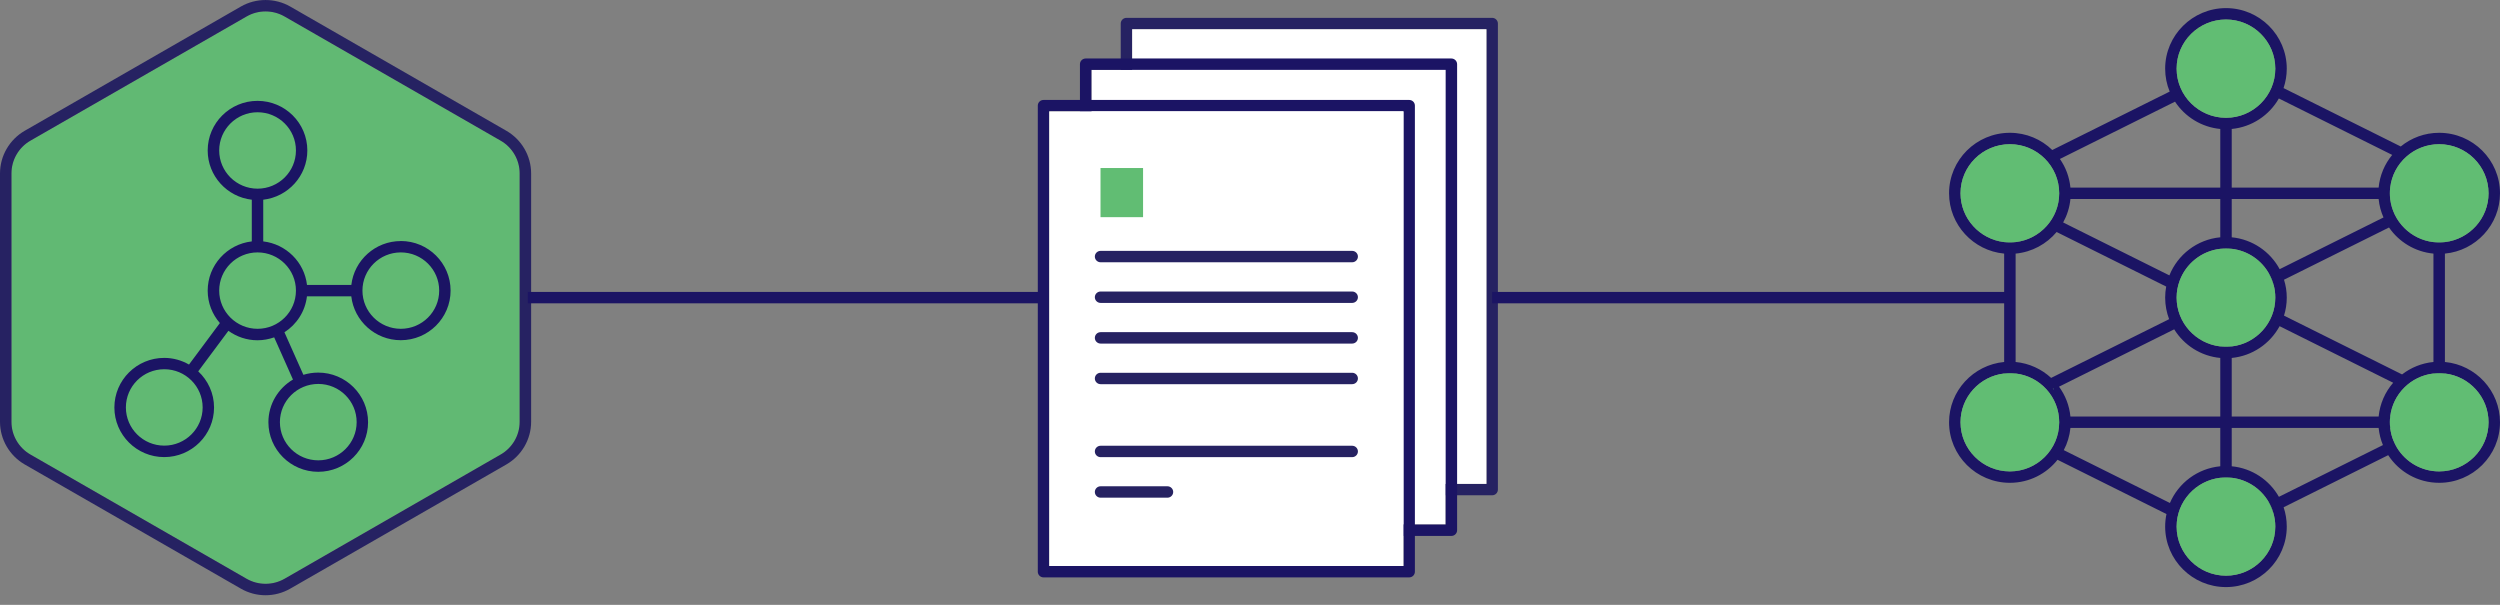 <svg width="186" height="45" viewBox="0 0 186 45" fill="none" xmlns="http://www.w3.org/2000/svg">
<rect x="0" y="0" width="186" height="45" fill="#808080" stroke="none"/>
<g id="Layer_1" clip-path="url(#clip0_2366_1599)">
<path id="Vector" d="M38.663 12.899V31.386C38.663 32.387 38.122 33.316 37.249 33.816L21.171 43.06C20.297 43.56 19.219 43.56 18.345 43.06L2.263 33.816C1.393 33.316 0.852 32.387 0.852 31.386V12.899C0.852 11.898 1.393 10.965 2.263 10.465L18.345 1.226C18.78 0.975 19.27 0.848 19.756 0.848C20.241 0.848 20.736 0.975 21.171 1.226L37.249 10.465C38.122 10.965 38.663 11.898 38.663 12.899Z" fill="#61B973"/>
<path id="Vector_2" d="M37.675 9.731L21.597 0.488C20.463 -0.161 19.053 -0.161 17.919 0.488L1.837 9.731C0.707 10.385 0 11.598 0 12.9V31.386C0 32.689 0.707 33.902 1.837 34.555L17.919 43.794C18.486 44.121 19.121 44.286 19.756 44.286C20.391 44.286 21.03 44.121 21.597 43.794L37.675 34.555C38.808 33.902 39.516 32.689 39.516 31.386V12.9C39.516 11.598 38.808 10.385 37.675 9.731ZM38.663 31.386C38.663 32.388 38.122 33.316 37.249 33.817L21.171 43.06C20.297 43.561 19.219 43.561 18.345 43.06L2.263 33.817C1.393 33.316 0.852 32.388 0.852 31.386V12.9C0.852 11.899 1.393 10.966 2.263 10.465L18.345 1.226C18.78 0.976 19.27 0.849 19.756 0.849C20.241 0.849 20.736 0.976 21.171 1.226L37.249 10.465C38.122 10.966 38.663 11.899 38.663 12.9V31.386Z" fill="#262262"/>
<path id="Vector_3" d="M29.821 17.935C27.92 17.935 26.352 19.364 26.139 21.201H22.841C22.645 19.504 21.29 18.16 19.585 17.96V14.859C21.43 14.647 22.866 13.086 22.866 11.194C22.866 9.158 21.204 7.504 19.159 7.504C17.114 7.504 15.452 9.158 15.452 11.194C15.452 13.086 16.888 14.647 18.733 14.859V17.96C16.888 18.172 15.452 19.733 15.452 21.625C15.452 22.546 15.797 23.39 16.359 24.035L14.062 27.123C13.517 26.809 12.886 26.627 12.217 26.627C10.172 26.627 8.51 28.281 8.51 30.317C8.51 32.353 10.172 34.008 12.217 34.008C14.263 34.008 15.925 32.353 15.925 30.317C15.925 29.256 15.469 28.302 14.748 27.628L16.994 24.612C17.604 25.053 18.354 25.316 19.159 25.316C19.594 25.316 20.011 25.235 20.399 25.099L21.797 28.238C20.706 28.883 19.969 30.062 19.969 31.411C19.969 33.447 21.631 35.102 23.676 35.102C25.721 35.102 27.384 33.447 27.384 31.411C27.384 29.375 25.721 27.721 23.676 27.721C23.293 27.721 22.922 27.78 22.572 27.886L21.162 24.722C22.07 24.137 22.709 23.169 22.837 22.045H26.135C26.348 23.882 27.916 25.311 29.817 25.311C31.862 25.311 33.524 23.657 33.524 21.621C33.524 19.585 31.862 17.931 29.817 17.931L29.821 17.935ZM15.077 30.313C15.077 31.878 13.798 33.155 12.222 33.155C10.645 33.155 9.366 31.882 9.366 30.313C9.366 28.743 10.645 27.471 12.222 27.471C13.798 27.471 15.077 28.743 15.077 30.313ZM26.535 31.407C26.535 32.972 25.257 34.249 23.68 34.249C22.104 34.249 20.825 32.977 20.825 31.407C20.825 29.838 22.104 28.565 23.68 28.565C25.257 28.565 26.535 29.838 26.535 31.407ZM16.308 11.194C16.308 9.629 17.587 8.352 19.163 8.352C20.74 8.352 22.018 9.625 22.018 11.194C22.018 12.764 20.74 14.037 19.163 14.037C17.587 14.037 16.308 12.764 16.308 11.194ZM19.163 24.463C17.591 24.463 16.308 23.191 16.308 21.621C16.308 20.052 17.587 18.779 19.163 18.779C20.74 18.779 22.018 20.052 22.018 21.621C22.018 23.191 20.74 24.463 19.163 24.463ZM29.821 24.463C28.248 24.463 26.966 23.191 26.966 21.621C26.966 20.052 28.244 18.779 29.821 18.779C31.398 18.779 32.676 20.052 32.676 21.621C32.676 23.191 31.398 24.463 29.821 24.463Z" fill="#1B1464"/>
<path id="Vector_4" d="M111.017 1.328H83.808C83.574 1.328 83.382 1.519 83.382 1.752V36.425C83.382 36.663 83.574 36.849 83.808 36.849H111.017C111.251 36.849 111.443 36.663 111.443 36.425V1.752C111.443 1.519 111.251 1.328 111.017 1.328ZM110.591 36.001H84.234V2.176H110.591V36.001Z" fill="#262262"/>
<path id="Vector_5" d="M110.591 2.176H84.234V36.001H110.591V2.176Z" fill="white"/>
<path id="Vector_6" d="M107.557 5.201H81.2V39.026H107.557V5.201Z" fill="white"/>
<path id="Vector_7" d="M107.983 4.352H80.774C80.54 4.352 80.348 4.543 80.348 4.776V39.45C80.348 39.683 80.54 39.874 80.774 39.874H107.983C108.217 39.874 108.409 39.683 108.409 39.45V4.776C108.409 4.543 108.217 4.352 107.983 4.352ZM107.557 39.026H81.2V5.2H107.557V39.026Z" fill="#1B1464"/>
<path id="Vector_8" d="M104.842 7.436H77.638C77.403 7.436 77.212 7.623 77.212 7.86V42.534C77.212 42.767 77.403 42.958 77.638 42.958H104.842C105.081 42.958 105.268 42.767 105.268 42.534V7.86C105.268 7.623 105.081 7.436 104.842 7.436ZM104.416 42.109H78.064V8.284H104.416V42.109Z" fill="#1B1464"/>
<path id="Vector_9" d="M104.416 8.285H78.064V42.11H104.416V8.285Z" fill="white"/>
<path id="Vector_10" d="M100.602 19.513H81.882C81.648 19.513 81.456 19.322 81.456 19.089C81.456 18.855 81.648 18.665 81.882 18.665H100.602C100.837 18.665 101.029 18.855 101.029 19.089C101.029 19.322 100.837 19.513 100.602 19.513Z" fill="#262262"/>
<path id="Vector_11" d="M100.602 22.537H81.882C81.648 22.537 81.456 22.346 81.456 22.113C81.456 21.88 81.648 21.689 81.882 21.689H100.602C100.837 21.689 101.029 21.88 101.029 22.113C101.029 22.346 100.837 22.537 100.602 22.537Z" fill="#262262"/>
<path id="Vector_12" d="M100.602 25.562H81.882C81.648 25.562 81.456 25.371 81.456 25.138C81.456 24.904 81.648 24.713 81.882 24.713H100.602C100.837 24.713 101.029 24.904 101.029 25.138C101.029 25.371 100.837 25.562 100.602 25.562Z" fill="#262262"/>
<path id="Vector_13" d="M100.602 28.582H81.882C81.648 28.582 81.456 28.391 81.456 28.158C81.456 27.925 81.648 27.734 81.882 27.734H100.602C100.837 27.734 101.029 27.925 101.029 28.158C101.029 28.391 100.837 28.582 100.602 28.582Z" fill="#262262"/>
<path id="Vector_14" d="M100.602 34.012H81.882C81.648 34.012 81.456 33.821 81.456 33.588C81.456 33.355 81.648 33.164 81.882 33.164H100.602C100.837 33.164 101.029 33.355 101.029 33.588C101.029 33.821 100.837 34.012 100.602 34.012Z" fill="#262262"/>
<path id="Vector_15" d="M86.859 37.028H81.882C81.648 37.028 81.456 36.837 81.456 36.603C81.456 36.37 81.648 36.179 81.882 36.179H86.859C87.094 36.179 87.286 36.37 87.286 36.603C87.286 36.837 87.094 37.028 86.859 37.028Z" fill="#262262"/>
<path id="Vector_16" d="M85.044 12.501H81.878V16.157H85.044V12.501Z" fill="#61BD73"/>
<path id="Vector_17" d="M149.335 21.719H111.013V22.567H149.335V21.719Z" fill="#1B1464"/>
<path id="Vector_18" d="M77.591 21.719H39.268V22.567H77.591V21.719Z" fill="#1B1464"/>
<path id="Vector_19" d="M149.109 12.509V18.011C149.25 18.028 149.391 18.037 149.536 18.037C149.68 18.037 149.821 18.028 149.962 18.011V12.509H149.109Z" fill="#1B1464"/>
<path id="Vector_20" d="M168.839 20.408L168.661 20.497L169.04 21.256L169.159 21.197C169.082 20.921 168.976 20.654 168.839 20.408ZM165.614 18.486C165.469 18.486 165.328 18.495 165.188 18.512V25.774C165.328 25.791 165.469 25.799 165.614 25.799C165.759 25.799 165.899 25.791 166.04 25.774V18.512C165.899 18.495 165.759 18.486 165.614 18.486Z" fill="#1B1464"/>
<path id="Vector_21" d="M169.125 38.126L169.04 38.169L168.66 37.409L168.788 37.346C168.929 37.587 169.044 37.85 169.125 38.126Z" fill="#1B1464"/>
<path id="Vector_22" d="M178.334 33.308C178.236 33.142 178.146 32.972 178.078 32.79L178.334 33.308Z" fill="#1B1464"/>
<path id="Vector_23" d="M166.04 35.547V40.243H165.188V35.547C165.328 35.531 165.469 35.522 165.614 35.522C165.759 35.522 165.899 35.531 166.04 35.547Z" fill="#1B1464"/>
<path id="Vector_24" d="M181.901 26.932V18.868C184.198 18.652 186 16.722 186 14.38C186 11.899 183.972 9.88 181.474 9.88C180.388 9.88 179.395 10.261 178.615 10.898L169.896 6.554C170.05 6.1 170.135 5.612 170.135 5.107C170.135 2.626 168.107 0.603 165.614 0.603C163.121 0.603 161.088 2.626 161.088 5.107C161.088 5.71 161.207 6.287 161.425 6.813L152.689 11.161C151.875 10.367 150.759 9.88 149.536 9.88C147.038 9.88 145.01 11.899 145.01 14.38C145.01 16.722 146.813 18.652 149.109 18.868V26.932C146.813 27.148 145.01 29.079 145.01 31.416C145.01 33.897 147.038 35.921 149.536 35.921C150.972 35.921 152.254 35.251 153.081 34.207L161.186 38.245C161.122 38.547 161.088 38.861 161.088 39.179C161.088 41.66 163.117 43.679 165.614 43.679C168.111 43.679 170.135 41.66 170.135 39.179C170.135 38.678 170.054 38.19 169.901 37.741L177.682 33.864C178.487 35.102 179.889 35.921 181.474 35.921C183.972 35.921 186 33.897 186 31.416C186 29.079 184.198 27.148 181.901 26.932ZM181.474 10.728C183.499 10.728 185.148 12.365 185.148 14.38C185.148 16.251 183.724 17.799 181.901 18.011C181.76 18.028 181.619 18.037 181.474 18.037C181.33 18.037 181.189 18.028 181.048 18.011C179.365 17.816 178.027 16.48 177.831 14.805C177.814 14.665 177.805 14.524 177.805 14.38C177.805 14.236 177.814 14.096 177.831 13.956C178.04 12.141 179.595 10.728 181.474 10.728ZM152.604 28.116C151.896 27.462 150.976 27.03 149.962 26.932V18.868C151.185 18.754 152.267 18.151 153.013 17.261L161.165 21.32C161.114 21.587 161.088 21.863 161.088 22.143C161.088 22.707 161.195 23.25 161.382 23.747L152.604 28.116ZM152.808 28.96L152.787 28.973L152.732 28.866C152.757 28.896 152.783 28.926 152.808 28.96ZM153.499 16.552C153.788 16.026 153.98 15.432 154.04 14.805H165.188V17.655C163.466 17.816 162.017 18.949 161.403 20.489L153.499 16.552ZM161.761 24.502C162.486 25.677 163.739 26.495 165.188 26.631V30.992H154.04C153.959 30.165 153.656 29.405 153.192 28.769L161.761 24.502ZM161.94 22.143C161.94 21.706 162.017 21.29 162.162 20.9C162.162 20.896 162.162 20.892 162.166 20.887C162.166 20.883 162.166 20.879 162.171 20.875C162.639 19.611 163.798 18.673 165.188 18.512C165.328 18.495 165.469 18.486 165.614 18.486C165.759 18.486 165.899 18.495 166.04 18.512C167.25 18.652 168.286 19.381 168.84 20.408C168.976 20.654 169.082 20.921 169.159 21.197C169.24 21.498 169.283 21.816 169.283 22.143C169.283 24.014 167.864 25.562 166.04 25.774C165.899 25.791 165.759 25.8 165.614 25.8C165.469 25.8 165.328 25.791 165.188 25.774C163.364 25.562 161.94 24.014 161.94 22.143ZM166.04 17.655V14.805H176.97C177.017 15.288 177.141 15.751 177.332 16.179L169.607 20.026C168.908 18.728 167.587 17.804 166.04 17.655ZM169.93 20.811L177.742 16.925C178.483 17.999 179.676 18.737 181.048 18.868V26.932C180.175 27.017 179.374 27.348 178.713 27.857L169.93 23.483C170.063 23.064 170.135 22.61 170.135 22.143C170.135 21.676 170.063 21.231 169.93 20.811ZM177.98 11.525C177.422 12.2 177.06 13.036 176.97 13.956H166.04V9.595C167.544 9.451 168.835 8.573 169.547 7.326L177.98 11.525ZM165.614 1.451C167.638 1.451 169.283 3.093 169.283 5.107C169.283 7.122 167.638 8.764 165.614 8.764C163.59 8.764 161.94 7.122 161.94 5.107C161.94 3.093 163.59 1.451 165.614 1.451ZM161.821 7.564C162.558 8.683 163.781 9.46 165.188 9.595V13.956H154.04C153.963 13.167 153.686 12.442 153.256 11.827L161.821 7.564ZM145.862 14.38C145.862 12.365 147.511 10.728 149.536 10.728C151.56 10.728 153.205 12.365 153.205 14.38C153.205 16.251 151.786 17.799 149.962 18.011C149.821 18.028 149.68 18.037 149.536 18.037C149.391 18.037 149.25 18.028 149.109 18.011C147.286 17.799 145.862 16.251 145.862 14.38ZM149.536 35.072C147.511 35.072 145.862 33.431 145.862 31.416C145.862 29.545 147.286 27.997 149.109 27.789C149.25 27.772 149.391 27.764 149.536 27.764C149.68 27.764 149.821 27.772 149.962 27.789C151.786 27.997 153.205 29.545 153.205 31.416C153.205 33.431 151.56 35.072 149.536 35.072ZM153.546 33.49C153.81 32.99 153.98 32.43 154.04 31.84H165.188V34.691C163.5 34.852 162.081 35.929 161.442 37.422L153.546 33.49ZM165.614 42.831C163.59 42.831 161.94 41.194 161.94 39.179C161.94 37.308 163.364 35.76 165.188 35.547C165.328 35.531 165.469 35.522 165.614 35.522C165.759 35.522 165.899 35.531 166.04 35.547C167.212 35.683 168.217 36.37 168.788 37.346C168.929 37.588 169.044 37.851 169.125 38.127C169.227 38.462 169.283 38.814 169.283 39.179C169.283 41.194 167.638 42.831 165.614 42.831ZM169.551 36.964C168.84 35.713 167.548 34.835 166.04 34.691V31.84H176.97C177.017 32.285 177.124 32.714 177.29 33.113L169.551 36.964ZM176.97 30.992H166.04V26.631C167.582 26.483 168.899 25.562 169.602 24.268L178.053 28.476C177.456 29.163 177.064 30.033 176.97 30.992ZM181.474 35.072C180.153 35.072 178.99 34.373 178.342 33.321C178.342 33.316 178.338 33.312 178.334 33.308C178.236 33.142 178.146 32.973 178.078 32.79C178.074 32.782 178.07 32.778 178.065 32.769C177.946 32.476 177.869 32.163 177.831 31.84C177.814 31.7 177.805 31.56 177.805 31.416C177.805 31.272 177.814 31.132 177.831 30.992C178.027 29.316 179.365 27.984 181.048 27.789C181.189 27.772 181.33 27.764 181.474 27.764C181.619 27.764 181.76 27.772 181.901 27.789C183.724 27.997 185.148 29.545 185.148 31.416C185.148 33.431 183.499 35.072 181.474 35.072Z" fill="#1B1464"/>
<path id="Vector_25" d="M162.176 20.875L162.166 20.888C162.166 20.888 162.166 20.879 162.171 20.875H162.176Z" fill="#1B1464"/>
<path id="Vector_26" d="M149.962 27.789V30.66H149.109V27.789C149.25 27.772 149.391 27.763 149.536 27.763C149.68 27.763 149.821 27.772 149.962 27.789Z" fill="#1B1464"/>
<path id="Vector_27" d="M181.901 12.509V18.011C181.76 18.028 181.619 18.037 181.474 18.037C181.33 18.037 181.189 18.028 181.048 18.011V12.509H181.901Z" fill="#1B1464"/>
<path id="Vector_28" d="M181.901 27.789V31.322H181.048V27.789C181.189 27.772 181.33 27.763 181.474 27.763C181.619 27.763 181.76 27.772 181.901 27.789Z" fill="#1B1464"/>
<path id="Vector_29" d="M153.205 14.38C153.205 16.251 151.786 17.799 149.962 18.011C149.821 18.028 149.68 18.037 149.536 18.037C149.391 18.037 149.25 18.028 149.109 18.011C147.286 17.799 145.862 16.251 145.862 14.38C145.862 12.365 147.511 10.728 149.536 10.728C151.56 10.728 153.205 12.365 153.205 14.38Z" fill="#61BD73"/>
<path id="Vector_30" d="M153.205 31.416C153.205 33.43 151.56 35.072 149.536 35.072C147.511 35.072 145.862 33.43 145.862 31.416C145.862 29.545 147.286 27.997 149.109 27.789C149.25 27.772 149.391 27.763 149.536 27.763C149.68 27.763 149.821 27.772 149.962 27.789C151.786 27.997 153.205 29.545 153.205 31.416Z" fill="#61BD73"/>
<path id="Vector_31" d="M152.809 28.96L152.787 28.973L152.731 28.866C152.757 28.896 152.783 28.926 152.809 28.96Z" fill="#61BD73"/>
<path id="Vector_32" d="M152.731 28.866L152.787 28.973L152.809 28.96C152.783 28.926 152.757 28.896 152.731 28.866Z" fill="#1B1464"/>
<path id="Vector_33" d="M177.831 13.956V14.804C177.814 14.665 177.805 14.524 177.805 14.38C177.805 14.236 177.814 14.096 177.831 13.956Z" fill="#1B1464"/>
<path id="Vector_34" d="M178.138 30.992V31.84H177.831C177.814 31.7 177.805 31.56 177.805 31.416C177.805 31.272 177.814 31.132 177.831 30.992H178.138Z" fill="#1B1464"/>
<path id="Vector_35" d="M152.809 28.96L152.787 28.973L152.731 28.866C152.757 28.896 152.783 28.926 152.809 28.96Z" fill="#1B1464"/>
<path id="Vector_36" d="M185.148 14.38C185.148 16.251 183.724 17.799 181.901 18.011C181.76 18.028 181.619 18.037 181.474 18.037C181.33 18.037 181.189 18.028 181.048 18.011C179.365 17.816 178.027 16.48 177.831 14.805C177.814 14.665 177.805 14.525 177.805 14.38C177.805 14.236 177.814 14.096 177.831 13.956C178.04 12.141 179.595 10.728 181.474 10.728C183.499 10.728 185.148 12.365 185.148 14.38Z" fill="#61BD73"/>
<path id="Vector_37" d="M185.148 31.416C185.148 33.43 183.499 35.072 181.474 35.072C180.153 35.072 178.99 34.372 178.342 33.32C178.342 33.316 178.338 33.312 178.334 33.307C178.236 33.142 178.146 32.972 178.078 32.79C178.074 32.781 178.07 32.777 178.065 32.769C177.946 32.476 177.869 32.162 177.831 31.84C177.814 31.7 177.805 31.56 177.805 31.416C177.805 31.271 177.814 31.131 177.831 30.991C178.027 29.316 179.365 27.984 181.048 27.789C181.189 27.772 181.33 27.763 181.474 27.763C181.619 27.763 181.76 27.772 181.901 27.789C183.724 27.997 185.148 29.545 185.148 31.416Z" fill="#61BD73"/>
<path id="Vector_38" d="M169.283 5.107C169.283 7.122 167.638 8.764 165.614 8.764C163.59 8.764 161.94 7.122 161.94 5.107C161.94 3.092 163.59 1.451 165.614 1.451C167.638 1.451 169.283 3.092 169.283 5.107Z" fill="#61BD73"/>
<path id="Vector_39" d="M169.283 39.178C169.283 41.193 167.638 42.831 165.614 42.831C163.59 42.831 161.94 41.193 161.94 39.178C161.94 37.308 163.364 35.76 165.188 35.547C165.328 35.531 165.469 35.522 165.614 35.522C165.759 35.522 165.899 35.531 166.04 35.547C167.212 35.683 168.217 36.37 168.788 37.346C168.929 37.588 169.044 37.851 169.125 38.127C169.227 38.462 169.283 38.814 169.283 39.178Z" fill="#61BD73"/>
<path id="Vector_40" d="M169.283 22.143C169.283 24.014 167.864 25.562 166.04 25.774C165.899 25.791 165.759 25.799 165.614 25.799C165.469 25.799 165.328 25.791 165.188 25.774C163.364 25.562 161.94 24.014 161.94 22.143C161.94 21.706 162.017 21.29 162.162 20.9C162.162 20.896 162.162 20.892 162.166 20.887C162.166 20.883 162.166 20.879 162.171 20.875C162.639 19.61 163.798 18.673 165.188 18.512C165.328 18.495 165.469 18.486 165.614 18.486C165.759 18.486 165.899 18.495 166.04 18.512C167.25 18.652 168.286 19.381 168.84 20.408C168.976 20.654 169.082 20.921 169.159 21.197C169.24 21.498 169.283 21.816 169.283 22.143Z" fill="#61BD73"/>
</g>
<defs>
<clipPath id="clip0_2366_1599">
<rect width="186" height="44.286" fill="white"/>
</clipPath>
</defs>
</svg>
